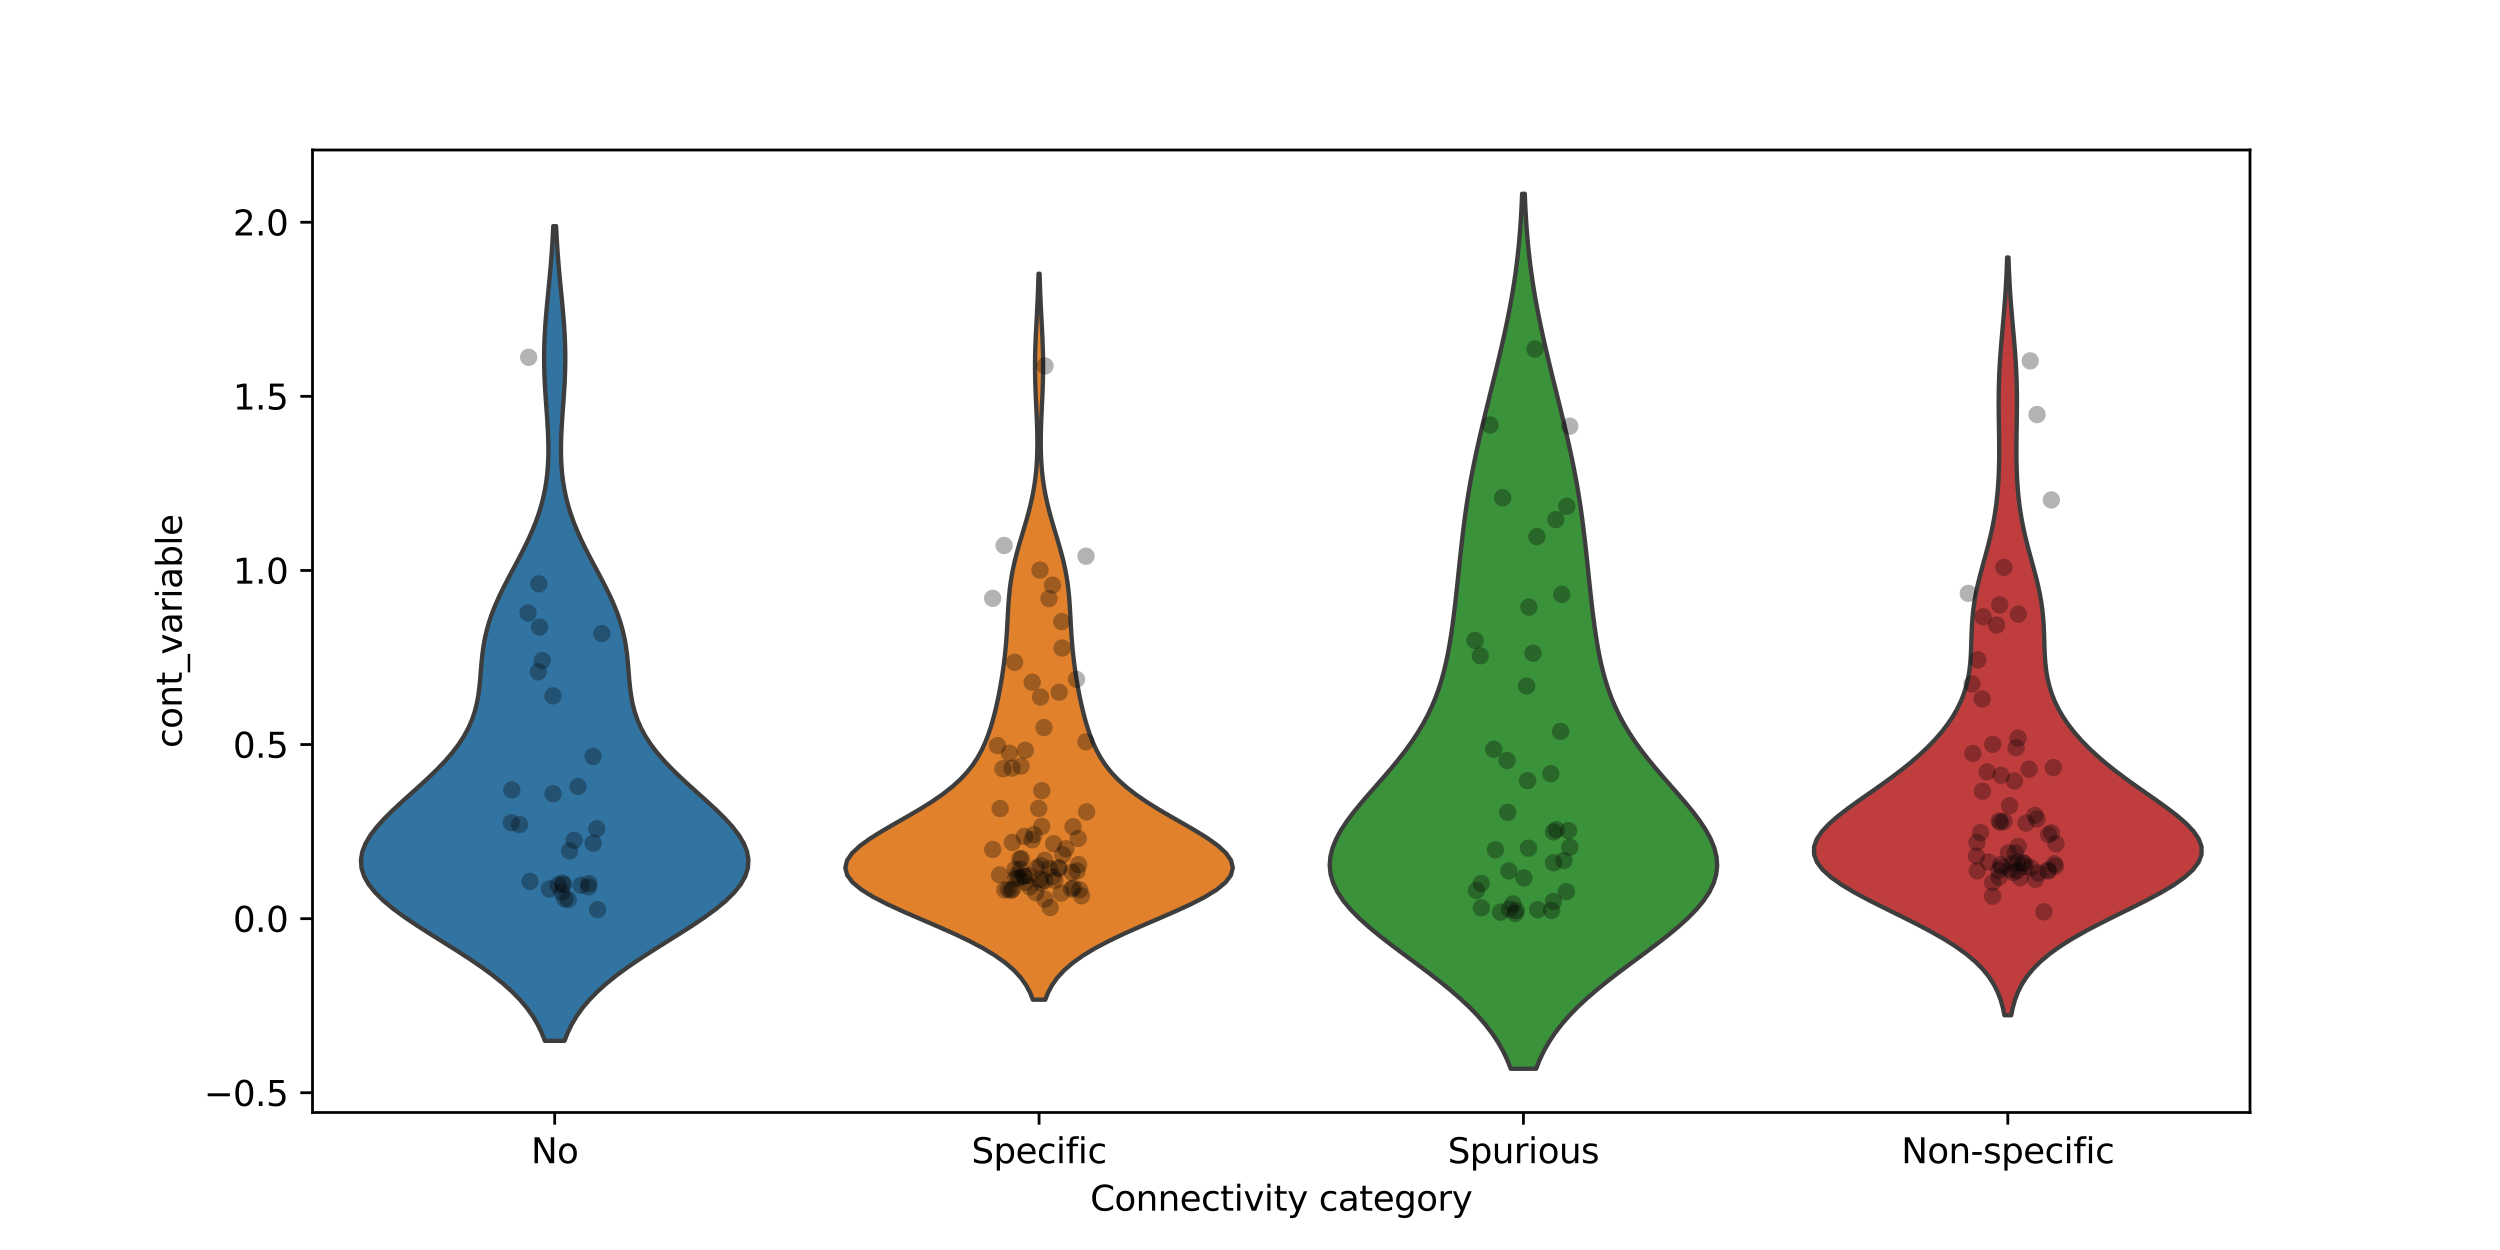 <?xml version="1.0" encoding="utf-8" standalone="no"?>
<!DOCTYPE svg PUBLIC "-//W3C//DTD SVG 1.1//EN"
  "http://www.w3.org/Graphics/SVG/1.1/DTD/svg11.dtd">
<svg xmlns:xlink="http://www.w3.org/1999/xlink" width="720pt" height="360pt" viewBox="0 0 720 360" xmlns="http://www.w3.org/2000/svg" version="1.1">
 <defs>
  <style type="text/css">*{stroke-linejoin: round; stroke-linecap: butt}</style>
 </defs>
 <g id="figure_1">
  <g id="patch_1">
   <path d="M 0 360 
L 720 360 
L 720 0 
L 0 0 
z
" style="fill: #ffffff"/>
  </g>
  <g id="axes_1">
   <g id="patch_2">
    <path d="M 90 320.4 
L 648 320.4 
L 648 43.2 
L 90 43.2 
z
" style="fill: #ffffff"/>
   </g>
   <g id="FillBetweenPolyCollection_1">
    <defs>
     <path id="ma87dc174c0" d="M 162.583 -60.241 
L 156.917 -60.241 
L 155.995 -62.611 
L 154.844 -64.981 
L 153.435 -67.351 
L 151.739 -69.721 
L 149.735 -72.091 
L 147.408 -74.461 
L 144.758 -76.831 
L 141.795 -79.201 
L 138.549 -81.571 
L 135.063 -83.941 
L 131.397 -86.311 
L 127.627 -88.681 
L 123.842 -91.051 
L 120.138 -93.421 
L 116.615 -95.791 
L 113.372 -98.161 
L 110.503 -100.531 
L 108.087 -102.901 
L 106.19 -105.271 
L 104.856 -107.641 
L 104.109 -110.011 
L 103.95 -112.381 
L 104.359 -114.751 
L 105.298 -117.121 
L 106.711 -119.491 
L 108.529 -121.861 
L 110.676 -124.231 
L 113.068 -126.601 
L 115.623 -128.971 
L 118.258 -131.341 
L 120.897 -133.711 
L 123.469 -136.081 
L 125.914 -138.451 
L 128.182 -140.821 
L 130.233 -143.191 
L 132.041 -145.561 
L 133.591 -147.931 
L 134.881 -150.301 
L 135.918 -152.671 
L 136.724 -155.041 
L 137.326 -157.411 
L 137.761 -159.781 
L 138.07 -162.151 
L 138.298 -164.521 
L 138.489 -166.891 
L 138.687 -169.261 
L 138.932 -171.631 
L 139.256 -174.001 
L 139.687 -176.371 
L 140.242 -178.741 
L 140.93 -181.111 
L 141.752 -183.481 
L 142.701 -185.851 
L 143.761 -188.221 
L 144.911 -190.591 
L 146.128 -192.961 
L 147.382 -195.331 
L 148.647 -197.701 
L 149.895 -200.071 
L 151.1 -202.441 
L 152.24 -204.811 
L 153.296 -207.181 
L 154.253 -209.551 
L 155.102 -211.921 
L 155.836 -214.291 
L 156.453 -216.661 
L 156.955 -219.031 
L 157.345 -221.401 
L 157.629 -223.771 
L 157.816 -226.141 
L 157.916 -228.511 
L 157.939 -230.881 
L 157.898 -233.251 
L 157.806 -235.621 
L 157.674 -237.991 
L 157.516 -240.361 
L 157.346 -242.731 
L 157.177 -245.101 
L 157.019 -247.471 
L 156.884 -249.841 
L 156.781 -252.211 
L 156.717 -254.581 
L 156.696 -256.951 
L 156.721 -259.321 
L 156.791 -261.691 
L 156.904 -264.061 
L 157.055 -266.431 
L 157.238 -268.801 
L 157.444 -271.171 
L 157.667 -273.541 
L 157.897 -275.911 
L 158.128 -278.281 
L 158.352 -280.651 
L 158.564 -283.021 
L 158.759 -285.391 
L 158.935 -287.761 
L 159.091 -290.131 
L 159.225 -292.501 
L 159.338 -294.871 
L 160.162 -294.871 
L 160.162 -294.871 
L 160.275 -292.501 
L 160.409 -290.131 
L 160.565 -287.761 
L 160.741 -285.391 
L 160.936 -283.021 
L 161.148 -280.651 
L 161.372 -278.281 
L 161.603 -275.911 
L 161.833 -273.541 
L 162.056 -271.171 
L 162.262 -268.801 
L 162.445 -266.431 
L 162.596 -264.061 
L 162.709 -261.691 
L 162.779 -259.321 
L 162.804 -256.951 
L 162.783 -254.581 
L 162.719 -252.211 
L 162.616 -249.841 
L 162.481 -247.471 
L 162.323 -245.101 
L 162.154 -242.731 
L 161.984 -240.361 
L 161.826 -237.991 
L 161.694 -235.621 
L 161.602 -233.251 
L 161.561 -230.881 
L 161.584 -228.511 
L 161.684 -226.141 
L 161.871 -223.771 
L 162.155 -221.401 
L 162.545 -219.031 
L 163.047 -216.661 
L 163.664 -214.291 
L 164.398 -211.921 
L 165.247 -209.551 
L 166.204 -207.181 
L 167.26 -204.811 
L 168.4 -202.441 
L 169.605 -200.071 
L 170.853 -197.701 
L 172.118 -195.331 
L 173.372 -192.961 
L 174.589 -190.591 
L 175.739 -188.221 
L 176.799 -185.851 
L 177.748 -183.481 
L 178.57 -181.111 
L 179.258 -178.741 
L 179.813 -176.371 
L 180.244 -174.001 
L 180.568 -171.631 
L 180.813 -169.261 
L 181.011 -166.891 
L 181.202 -164.521 
L 181.43 -162.151 
L 181.739 -159.781 
L 182.174 -157.411 
L 182.776 -155.041 
L 183.582 -152.671 
L 184.619 -150.301 
L 185.909 -147.931 
L 187.459 -145.561 
L 189.267 -143.191 
L 191.318 -140.821 
L 193.586 -138.451 
L 196.031 -136.081 
L 198.603 -133.711 
L 201.242 -131.341 
L 203.877 -128.971 
L 206.432 -126.601 
L 208.824 -124.231 
L 210.971 -121.861 
L 212.789 -119.491 
L 214.202 -117.121 
L 215.141 -114.751 
L 215.55 -112.381 
L 215.391 -110.011 
L 214.644 -107.641 
L 213.31 -105.271 
L 211.413 -102.901 
L 208.997 -100.531 
L 206.128 -98.161 
L 202.885 -95.791 
L 199.362 -93.421 
L 195.658 -91.051 
L 191.873 -88.681 
L 188.103 -86.311 
L 184.437 -83.941 
L 180.951 -81.571 
L 177.705 -79.201 
L 174.742 -76.831 
L 172.092 -74.461 
L 169.765 -72.091 
L 167.761 -69.721 
L 166.065 -67.351 
L 164.656 -64.981 
L 163.505 -62.611 
L 162.583 -60.241 
z
" style="stroke: #3d3d3d; stroke-width: 1.25"/>
    </defs>
    <g clip-path="url(#pa4fd95c2ee)">
     <use xlink:href="#ma87dc174c0" x="0" y="360" style="fill: #3274a1; stroke: #3d3d3d; stroke-width: 1.25"/>
    </g>
   </g>
   <g id="FillBetweenPolyCollection_2">
    <defs>
     <path id="mf0f7669c82" d="M 301.041 -72.088 
L 297.459 -72.088 
L 296.624 -74.199 
L 295.487 -76.311 
L 293.983 -78.423 
L 292.045 -80.535 
L 289.618 -82.647 
L 286.665 -84.759 
L 283.178 -86.871 
L 279.184 -88.983 
L 274.754 -91.095 
L 270.006 -93.207 
L 265.102 -95.319 
L 260.238 -97.431 
L 255.636 -99.543 
L 251.518 -101.655 
L 248.095 -103.767 
L 245.539 -105.878 
L 243.972 -107.99 
L 243.45 -110.102 
L 243.962 -112.214 
L 245.431 -114.326 
L 247.723 -116.438 
L 250.663 -118.55 
L 254.052 -120.662 
L 257.691 -122.774 
L 261.391 -124.886 
L 264.991 -126.998 
L 268.366 -129.11 
L 271.431 -131.222 
L 274.14 -133.334 
L 276.481 -135.446 
L 278.468 -137.558 
L 280.136 -139.669 
L 281.527 -141.781 
L 282.691 -143.893 
L 283.671 -146.005 
L 284.506 -148.117 
L 285.23 -150.229 
L 285.866 -152.341 
L 286.433 -154.453 
L 286.944 -156.565 
L 287.408 -158.677 
L 287.831 -160.789 
L 288.217 -162.901 
L 288.568 -165.013 
L 288.886 -167.125 
L 289.17 -169.237 
L 289.419 -171.348 
L 289.632 -173.46 
L 289.812 -175.572 
L 289.961 -177.684 
L 290.087 -179.796 
L 290.201 -181.908 
L 290.315 -184.02 
L 290.446 -186.132 
L 290.61 -188.244 
L 290.823 -190.356 
L 291.097 -192.468 
L 291.441 -194.58 
L 291.858 -196.692 
L 292.344 -198.804 
L 292.891 -200.916 
L 293.485 -203.027 
L 294.11 -205.139 
L 294.745 -207.251 
L 295.372 -209.363 
L 295.973 -211.475 
L 296.531 -213.587 
L 297.035 -215.699 
L 297.475 -217.811 
L 297.848 -219.923 
L 298.153 -222.035 
L 298.39 -224.147 
L 298.564 -226.259 
L 298.679 -228.371 
L 298.743 -230.483 
L 298.762 -232.595 
L 298.742 -234.706 
L 298.692 -236.818 
L 298.617 -238.93 
L 298.526 -241.042 
L 298.428 -243.154 
L 298.33 -245.266 
L 298.24 -247.378 
L 298.166 -249.49 
L 298.114 -251.602 
L 298.088 -253.714 
L 298.09 -255.826 
L 298.122 -257.938 
L 298.18 -260.05 
L 298.26 -262.162 
L 298.357 -264.274 
L 298.464 -266.386 
L 298.576 -268.497 
L 298.687 -270.609 
L 298.791 -272.721 
L 298.885 -274.833 
L 298.967 -276.945 
L 299.036 -279.057 
L 299.092 -281.169 
L 299.408 -281.169 
L 299.408 -281.169 
L 299.464 -279.057 
L 299.533 -276.945 
L 299.615 -274.833 
L 299.709 -272.721 
L 299.813 -270.609 
L 299.924 -268.497 
L 300.036 -266.386 
L 300.143 -264.274 
L 300.24 -262.162 
L 300.32 -260.05 
L 300.378 -257.938 
L 300.41 -255.826 
L 300.412 -253.714 
L 300.386 -251.602 
L 300.334 -249.49 
L 300.26 -247.378 
L 300.17 -245.266 
L 300.072 -243.154 
L 299.974 -241.042 
L 299.883 -238.93 
L 299.808 -236.818 
L 299.758 -234.706 
L 299.738 -232.595 
L 299.757 -230.483 
L 299.821 -228.371 
L 299.936 -226.259 
L 300.11 -224.147 
L 300.347 -222.035 
L 300.652 -219.923 
L 301.025 -217.811 
L 301.465 -215.699 
L 301.969 -213.587 
L 302.527 -211.475 
L 303.128 -209.363 
L 303.755 -207.251 
L 304.39 -205.139 
L 305.015 -203.027 
L 305.609 -200.916 
L 306.156 -198.804 
L 306.642 -196.692 
L 307.059 -194.58 
L 307.403 -192.468 
L 307.677 -190.356 
L 307.89 -188.244 
L 308.054 -186.132 
L 308.185 -184.02 
L 308.299 -181.908 
L 308.413 -179.796 
L 308.539 -177.684 
L 308.688 -175.572 
L 308.868 -173.46 
L 309.081 -171.348 
L 309.33 -169.237 
L 309.614 -167.125 
L 309.932 -165.013 
L 310.283 -162.901 
L 310.669 -160.789 
L 311.092 -158.677 
L 311.556 -156.565 
L 312.067 -154.453 
L 312.634 -152.341 
L 313.27 -150.229 
L 313.994 -148.117 
L 314.829 -146.005 
L 315.809 -143.893 
L 316.973 -141.781 
L 318.364 -139.669 
L 320.032 -137.558 
L 322.019 -135.446 
L 324.36 -133.334 
L 327.069 -131.222 
L 330.134 -129.11 
L 333.509 -126.998 
L 337.109 -124.886 
L 340.809 -122.774 
L 344.448 -120.662 
L 347.837 -118.55 
L 350.777 -116.438 
L 353.069 -114.326 
L 354.538 -112.214 
L 355.05 -110.102 
L 354.528 -107.99 
L 352.961 -105.878 
L 350.405 -103.767 
L 346.982 -101.655 
L 342.864 -99.543 
L 338.262 -97.431 
L 333.398 -95.319 
L 328.494 -93.207 
L 323.746 -91.095 
L 319.316 -88.983 
L 315.322 -86.871 
L 311.835 -84.759 
L 308.882 -82.647 
L 306.455 -80.535 
L 304.517 -78.423 
L 303.013 -76.311 
L 301.876 -74.199 
L 301.041 -72.088 
z
" style="stroke: #3d3d3d; stroke-width: 1.25"/>
    </defs>
    <g clip-path="url(#pa4fd95c2ee)">
     <use xlink:href="#mf0f7669c82" x="0" y="360" style="fill: #e1812c; stroke: #3d3d3d; stroke-width: 1.25"/>
    </g>
   </g>
   <g id="FillBetweenPolyCollection_3">
    <defs>
     <path id="m8b79a14faa" d="M 442.402 -52.2 
L 435.098 -52.2 
L 434.09 -54.745 
L 432.875 -57.291 
L 431.433 -59.836 
L 429.743 -62.382 
L 427.795 -64.927 
L 425.58 -67.473 
L 423.102 -70.018 
L 420.372 -72.564 
L 417.412 -75.109 
L 414.257 -77.655 
L 410.951 -80.2 
L 407.549 -82.745 
L 404.114 -85.291 
L 400.719 -87.836 
L 397.436 -90.382 
L 394.342 -92.927 
L 391.508 -95.473 
L 389.002 -98.018 
L 386.882 -100.564 
L 385.192 -103.109 
L 383.965 -105.655 
L 383.217 -108.2 
L 382.95 -110.745 
L 383.15 -113.291 
L 383.788 -115.836 
L 384.824 -118.382 
L 386.209 -120.927 
L 387.885 -123.473 
L 389.792 -126.018 
L 391.866 -128.564 
L 394.048 -131.109 
L 396.279 -133.655 
L 398.507 -136.2 
L 400.686 -138.745 
L 402.778 -141.291 
L 404.755 -143.836 
L 406.593 -146.382 
L 408.278 -148.927 
L 409.804 -151.473 
L 411.17 -154.018 
L 412.38 -156.564 
L 413.442 -159.109 
L 414.368 -161.655 
L 415.173 -164.2 
L 415.87 -166.745 
L 416.476 -169.291 
L 417.005 -171.836 
L 417.469 -174.382 
L 417.882 -176.927 
L 418.254 -179.473 
L 418.594 -182.018 
L 418.908 -184.564 
L 419.203 -187.109 
L 419.485 -189.655 
L 419.757 -192.2 
L 420.024 -194.745 
L 420.29 -197.291 
L 420.559 -199.836 
L 420.835 -202.382 
L 421.123 -204.927 
L 421.426 -207.473 
L 421.75 -210.018 
L 422.096 -212.564 
L 422.469 -215.109 
L 422.871 -217.655 
L 423.302 -220.2 
L 423.764 -222.745 
L 424.255 -225.291 
L 424.773 -227.836 
L 425.318 -230.382 
L 425.885 -232.927 
L 426.471 -235.473 
L 427.073 -238.018 
L 427.688 -240.564 
L 428.312 -243.109 
L 428.941 -245.655 
L 429.571 -248.2 
L 430.2 -250.745 
L 430.824 -253.291 
L 431.439 -255.836 
L 432.042 -258.382 
L 432.631 -260.927 
L 433.201 -263.473 
L 433.751 -266.018 
L 434.276 -268.564 
L 434.774 -271.109 
L 435.244 -273.655 
L 435.682 -276.2 
L 436.087 -278.745 
L 436.458 -281.291 
L 436.795 -283.836 
L 437.098 -286.382 
L 437.367 -288.927 
L 437.603 -291.473 
L 437.809 -294.018 
L 437.985 -296.564 
L 438.135 -299.109 
L 438.261 -301.655 
L 438.365 -304.2 
L 439.135 -304.2 
L 439.135 -304.2 
L 439.239 -301.655 
L 439.365 -299.109 
L 439.515 -296.564 
L 439.691 -294.018 
L 439.897 -291.473 
L 440.133 -288.927 
L 440.402 -286.382 
L 440.705 -283.836 
L 441.042 -281.291 
L 441.413 -278.745 
L 441.818 -276.2 
L 442.256 -273.655 
L 442.726 -271.109 
L 443.224 -268.564 
L 443.749 -266.018 
L 444.299 -263.473 
L 444.869 -260.927 
L 445.458 -258.382 
L 446.061 -255.836 
L 446.676 -253.291 
L 447.3 -250.745 
L 447.929 -248.2 
L 448.559 -245.655 
L 449.188 -243.109 
L 449.812 -240.564 
L 450.427 -238.018 
L 451.029 -235.473 
L 451.615 -232.927 
L 452.182 -230.382 
L 452.727 -227.836 
L 453.245 -225.291 
L 453.736 -222.745 
L 454.198 -220.2 
L 454.629 -217.655 
L 455.031 -215.109 
L 455.404 -212.564 
L 455.75 -210.018 
L 456.074 -207.473 
L 456.377 -204.927 
L 456.665 -202.382 
L 456.941 -199.836 
L 457.21 -197.291 
L 457.476 -194.745 
L 457.743 -192.2 
L 458.015 -189.655 
L 458.297 -187.109 
L 458.592 -184.564 
L 458.906 -182.018 
L 459.246 -179.473 
L 459.618 -176.927 
L 460.031 -174.382 
L 460.495 -171.836 
L 461.024 -169.291 
L 461.63 -166.745 
L 462.327 -164.2 
L 463.132 -161.655 
L 464.058 -159.109 
L 465.12 -156.564 
L 466.33 -154.018 
L 467.696 -151.473 
L 469.222 -148.927 
L 470.907 -146.382 
L 472.745 -143.836 
L 474.722 -141.291 
L 476.814 -138.745 
L 478.993 -136.2 
L 481.221 -133.655 
L 483.452 -131.109 
L 485.634 -128.564 
L 487.708 -126.018 
L 489.615 -123.473 
L 491.291 -120.927 
L 492.676 -118.382 
L 493.712 -115.836 
L 494.35 -113.291 
L 494.55 -110.745 
L 494.283 -108.2 
L 493.535 -105.655 
L 492.308 -103.109 
L 490.618 -100.564 
L 488.498 -98.018 
L 485.992 -95.473 
L 483.158 -92.927 
L 480.064 -90.382 
L 476.781 -87.836 
L 473.386 -85.291 
L 469.951 -82.745 
L 466.549 -80.2 
L 463.243 -77.655 
L 460.088 -75.109 
L 457.128 -72.564 
L 454.398 -70.018 
L 451.92 -67.473 
L 449.705 -64.927 
L 447.757 -62.382 
L 446.067 -59.836 
L 444.625 -57.291 
L 443.41 -54.745 
L 442.402 -52.2 
z
" style="stroke: #3d3d3d; stroke-width: 1.25"/>
    </defs>
    <g clip-path="url(#pa4fd95c2ee)">
     <use xlink:href="#m8b79a14faa" x="0" y="360" style="fill: #3a923a; stroke: #3d3d3d; stroke-width: 1.25"/>
    </g>
   </g>
   <g id="FillBetweenPolyCollection_4">
    <defs>
     <path id="m37caa57e97" d="M 579.233 -67.61 
L 577.267 -67.61 
L 576.814 -69.814 
L 576.193 -72.018 
L 575.357 -74.223 
L 574.258 -76.427 
L 572.844 -78.632 
L 571.065 -80.836 
L 568.881 -83.041 
L 566.261 -85.245 
L 563.195 -87.449 
L 559.698 -89.654 
L 555.813 -91.858 
L 551.615 -94.063 
L 547.214 -96.267 
L 542.743 -98.471 
L 538.359 -100.676 
L 534.23 -102.88 
L 530.521 -105.085 
L 527.383 -107.289 
L 524.942 -109.493 
L 523.284 -111.698 
L 522.454 -113.902 
L 522.45 -116.107 
L 523.227 -118.311 
L 524.703 -120.515 
L 526.768 -122.72 
L 529.294 -124.924 
L 532.151 -127.129 
L 535.21 -129.333 
L 538.357 -131.538 
L 541.498 -133.742 
L 544.557 -135.946 
L 547.48 -138.151 
L 550.229 -140.355 
L 552.782 -142.56 
L 555.126 -144.764 
L 557.258 -146.968 
L 559.174 -149.173 
L 560.876 -151.377 
L 562.365 -153.582 
L 563.644 -155.786 
L 564.718 -157.99 
L 565.594 -160.195 
L 566.285 -162.399 
L 566.807 -164.604 
L 567.181 -166.808 
L 567.432 -169.012 
L 567.59 -171.217 
L 567.686 -173.421 
L 567.755 -175.626 
L 567.826 -177.83 
L 567.927 -180.034 
L 568.084 -182.239 
L 568.31 -184.443 
L 568.617 -186.648 
L 569.005 -188.852 
L 569.469 -191.057 
L 569.995 -193.261 
L 570.568 -195.465 
L 571.168 -197.67 
L 571.775 -199.874 
L 572.369 -202.079 
L 572.933 -204.283 
L 573.456 -206.487 
L 573.926 -208.692 
L 574.34 -210.896 
L 574.695 -213.101 
L 574.992 -215.305 
L 575.233 -217.509 
L 575.423 -219.714 
L 575.565 -221.918 
L 575.666 -224.123 
L 575.73 -226.327 
L 575.761 -228.531 
L 575.767 -230.736 
L 575.753 -232.94 
L 575.725 -235.145 
L 575.691 -237.349 
L 575.658 -239.553 
L 575.632 -241.758 
L 575.62 -243.962 
L 575.628 -246.167 
L 575.661 -248.371 
L 575.72 -250.576 
L 575.808 -252.78 
L 575.924 -254.984 
L 576.065 -257.189 
L 576.228 -259.393 
L 576.408 -261.598 
L 576.599 -263.802 
L 576.795 -266.006 
L 576.989 -268.211 
L 577.177 -270.415 
L 577.354 -272.62 
L 577.515 -274.824 
L 577.658 -277.028 
L 577.783 -279.233 
L 577.889 -281.437 
L 577.976 -283.642 
L 578.046 -285.846 
L 578.454 -285.846 
L 578.454 -285.846 
L 578.524 -283.642 
L 578.611 -281.437 
L 578.717 -279.233 
L 578.842 -277.028 
L 578.985 -274.824 
L 579.146 -272.62 
L 579.323 -270.415 
L 579.511 -268.211 
L 579.705 -266.006 
L 579.901 -263.802 
L 580.092 -261.598 
L 580.272 -259.393 
L 580.435 -257.189 
L 580.576 -254.984 
L 580.692 -252.78 
L 580.78 -250.576 
L 580.839 -248.371 
L 580.872 -246.167 
L 580.88 -243.962 
L 580.868 -241.758 
L 580.842 -239.553 
L 580.809 -237.349 
L 580.775 -235.145 
L 580.747 -232.94 
L 580.733 -230.736 
L 580.739 -228.531 
L 580.77 -226.327 
L 580.834 -224.123 
L 580.935 -221.918 
L 581.077 -219.714 
L 581.267 -217.509 
L 581.508 -215.305 
L 581.805 -213.101 
L 582.16 -210.896 
L 582.574 -208.692 
L 583.044 -206.487 
L 583.567 -204.283 
L 584.131 -202.079 
L 584.725 -199.874 
L 585.332 -197.67 
L 585.932 -195.465 
L 586.505 -193.261 
L 587.031 -191.057 
L 587.495 -188.852 
L 587.883 -186.648 
L 588.19 -184.443 
L 588.416 -182.239 
L 588.573 -180.034 
L 588.674 -177.83 
L 588.745 -175.626 
L 588.814 -173.421 
L 588.91 -171.217 
L 589.068 -169.012 
L 589.319 -166.808 
L 589.693 -164.604 
L 590.215 -162.399 
L 590.906 -160.195 
L 591.782 -157.99 
L 592.856 -155.786 
L 594.135 -153.582 
L 595.624 -151.377 
L 597.326 -149.173 
L 599.242 -146.968 
L 601.374 -144.764 
L 603.718 -142.56 
L 606.271 -140.355 
L 609.02 -138.151 
L 611.943 -135.946 
L 615.002 -133.742 
L 618.143 -131.538 
L 621.29 -129.333 
L 624.349 -127.129 
L 627.206 -124.924 
L 629.732 -122.72 
L 631.797 -120.515 
L 633.273 -118.311 
L 634.05 -116.107 
L 634.046 -113.902 
L 633.216 -111.698 
L 631.558 -109.493 
L 629.117 -107.289 
L 625.979 -105.085 
L 622.27 -102.88 
L 618.141 -100.676 
L 613.757 -98.471 
L 609.286 -96.267 
L 604.885 -94.063 
L 600.687 -91.858 
L 596.802 -89.654 
L 593.305 -87.449 
L 590.239 -85.245 
L 587.619 -83.041 
L 585.435 -80.836 
L 583.656 -78.632 
L 582.242 -76.427 
L 581.143 -74.223 
L 580.307 -72.018 
L 579.686 -69.814 
L 579.233 -67.61 
z
" style="stroke: #3d3d3d; stroke-width: 1.25"/>
    </defs>
    <g clip-path="url(#pa4fd95c2ee)">
     <use xlink:href="#m37caa57e97" x="0" y="360" style="fill: #c03d3e; stroke: #3d3d3d; stroke-width: 1.25"/>
    </g>
   </g>
   <g id="matplotlib.axis_1">
    <g id="xtick_1">
     <g id="line2d_1">
      <defs>
       <path id="mb0a53642aa" d="M 0 0 
L 0 3.5 
" style="stroke: #000000; stroke-width: 0.8"/>
      </defs>
      <g>
       <use xlink:href="#mb0a53642aa" x="159.75" y="320.4" style="stroke: #000000; stroke-width: 0.8"/>
      </g>
     </g>
     <g id="text_1">
      <!-- No -->
      <g transform="translate(152.95 334.998) scale(0.1 -0.1)">
       <defs>
        <path id="DejaVuSans-4e" d="M 628 4666 
L 1478 4666 
L 3547 763 
L 3547 4666 
L 4159 4666 
L 4159 0 
L 3309 0 
L 1241 3903 
L 1241 0 
L 628 0 
L 628 4666 
z
" transform="scale(0.016)"/>
        <path id="DejaVuSans-6f" d="M 1959 3097 
Q 1497 3097 1228 2736 
Q 959 2375 959 1747 
Q 959 1119 1226 758 
Q 1494 397 1959 397 
Q 2419 397 2687 759 
Q 2956 1122 2956 1747 
Q 2956 2369 2687 2733 
Q 2419 3097 1959 3097 
z
M 1959 3584 
Q 2709 3584 3137 3096 
Q 3566 2609 3566 1747 
Q 3566 888 3137 398 
Q 2709 -91 1959 -91 
Q 1206 -91 779 398 
Q 353 888 353 1747 
Q 353 2609 779 3096 
Q 1206 3584 1959 3584 
z
" transform="scale(0.016)"/>
       </defs>
       <use xlink:href="#DejaVuSans-4e"/>
       <use xlink:href="#DejaVuSans-6f" transform="translate(74.805 0)"/>
      </g>
     </g>
    </g>
    <g id="xtick_2">
     <g id="line2d_2">
      <g>
       <use xlink:href="#mb0a53642aa" x="299.25" y="320.4" style="stroke: #000000; stroke-width: 0.8"/>
      </g>
     </g>
     <g id="text_2">
      <!-- Specific -->
      <g transform="translate(279.788 334.998) scale(0.1 -0.1)">
       <defs>
        <path id="DejaVuSans-53" d="M 3425 4513 
L 3425 3897 
Q 3066 4069 2747 4153 
Q 2428 4238 2131 4238 
Q 1616 4238 1336 4038 
Q 1056 3838 1056 3469 
Q 1056 3159 1242 3001 
Q 1428 2844 1947 2747 
L 2328 2669 
Q 3034 2534 3370 2195 
Q 3706 1856 3706 1288 
Q 3706 609 3251 259 
Q 2797 -91 1919 -91 
Q 1588 -91 1214 -16 
Q 841 59 441 206 
L 441 856 
Q 825 641 1194 531 
Q 1563 422 1919 422 
Q 2459 422 2753 634 
Q 3047 847 3047 1241 
Q 3047 1584 2836 1778 
Q 2625 1972 2144 2069 
L 1759 2144 
Q 1053 2284 737 2584 
Q 422 2884 422 3419 
Q 422 4038 858 4394 
Q 1294 4750 2059 4750 
Q 2388 4750 2728 4690 
Q 3069 4631 3425 4513 
z
" transform="scale(0.016)"/>
        <path id="DejaVuSans-70" d="M 1159 525 
L 1159 -1331 
L 581 -1331 
L 581 3500 
L 1159 3500 
L 1159 2969 
Q 1341 3281 1617 3432 
Q 1894 3584 2278 3584 
Q 2916 3584 3314 3078 
Q 3713 2572 3713 1747 
Q 3713 922 3314 415 
Q 2916 -91 2278 -91 
Q 1894 -91 1617 61 
Q 1341 213 1159 525 
z
M 3116 1747 
Q 3116 2381 2855 2742 
Q 2594 3103 2138 3103 
Q 1681 3103 1420 2742 
Q 1159 2381 1159 1747 
Q 1159 1113 1420 752 
Q 1681 391 2138 391 
Q 2594 391 2855 752 
Q 3116 1113 3116 1747 
z
" transform="scale(0.016)"/>
        <path id="DejaVuSans-65" d="M 3597 1894 
L 3597 1613 
L 953 1613 
Q 991 1019 1311 708 
Q 1631 397 2203 397 
Q 2534 397 2845 478 
Q 3156 559 3463 722 
L 3463 178 
Q 3153 47 2828 -22 
Q 2503 -91 2169 -91 
Q 1331 -91 842 396 
Q 353 884 353 1716 
Q 353 2575 817 3079 
Q 1281 3584 2069 3584 
Q 2775 3584 3186 3129 
Q 3597 2675 3597 1894 
z
M 3022 2063 
Q 3016 2534 2758 2815 
Q 2500 3097 2075 3097 
Q 1594 3097 1305 2825 
Q 1016 2553 972 2059 
L 3022 2063 
z
" transform="scale(0.016)"/>
        <path id="DejaVuSans-63" d="M 3122 3366 
L 3122 2828 
Q 2878 2963 2633 3030 
Q 2388 3097 2138 3097 
Q 1578 3097 1268 2742 
Q 959 2388 959 1747 
Q 959 1106 1268 751 
Q 1578 397 2138 397 
Q 2388 397 2633 464 
Q 2878 531 3122 666 
L 3122 134 
Q 2881 22 2623 -34 
Q 2366 -91 2075 -91 
Q 1284 -91 818 406 
Q 353 903 353 1747 
Q 353 2603 823 3093 
Q 1294 3584 2113 3584 
Q 2378 3584 2631 3529 
Q 2884 3475 3122 3366 
z
" transform="scale(0.016)"/>
        <path id="DejaVuSans-69" d="M 603 3500 
L 1178 3500 
L 1178 0 
L 603 0 
L 603 3500 
z
M 603 4863 
L 1178 4863 
L 1178 4134 
L 603 4134 
L 603 4863 
z
" transform="scale(0.016)"/>
        <path id="DejaVuSans-66" d="M 2375 4863 
L 2375 4384 
L 1825 4384 
Q 1516 4384 1395 4259 
Q 1275 4134 1275 3809 
L 1275 3500 
L 2222 3500 
L 2222 3053 
L 1275 3053 
L 1275 0 
L 697 0 
L 697 3053 
L 147 3053 
L 147 3500 
L 697 3500 
L 697 3744 
Q 697 4328 969 4595 
Q 1241 4863 1831 4863 
L 2375 4863 
z
" transform="scale(0.016)"/>
       </defs>
       <use xlink:href="#DejaVuSans-53"/>
       <use xlink:href="#DejaVuSans-70" transform="translate(63.477 0)"/>
       <use xlink:href="#DejaVuSans-65" transform="translate(126.953 0)"/>
       <use xlink:href="#DejaVuSans-63" transform="translate(188.477 0)"/>
       <use xlink:href="#DejaVuSans-69" transform="translate(243.457 0)"/>
       <use xlink:href="#DejaVuSans-66" transform="translate(271.24 0)"/>
       <use xlink:href="#DejaVuSans-69" transform="translate(306.445 0)"/>
       <use xlink:href="#DejaVuSans-63" transform="translate(334.229 0)"/>
      </g>
     </g>
    </g>
    <g id="xtick_3">
     <g id="line2d_3">
      <g>
       <use xlink:href="#mb0a53642aa" x="438.75" y="320.4" style="stroke: #000000; stroke-width: 0.8"/>
      </g>
     </g>
     <g id="text_3">
      <!-- Spurious -->
      <g transform="translate(416.955 334.998) scale(0.1 -0.1)">
       <defs>
        <path id="DejaVuSans-75" d="M 544 1381 
L 544 3500 
L 1119 3500 
L 1119 1403 
Q 1119 906 1312 657 
Q 1506 409 1894 409 
Q 2359 409 2629 706 
Q 2900 1003 2900 1516 
L 2900 3500 
L 3475 3500 
L 3475 0 
L 2900 0 
L 2900 538 
Q 2691 219 2414 64 
Q 2138 -91 1772 -91 
Q 1169 -91 856 284 
Q 544 659 544 1381 
z
M 1991 3584 
L 1991 3584 
z
" transform="scale(0.016)"/>
        <path id="DejaVuSans-72" d="M 2631 2963 
Q 2534 3019 2420 3045 
Q 2306 3072 2169 3072 
Q 1681 3072 1420 2755 
Q 1159 2438 1159 1844 
L 1159 0 
L 581 0 
L 581 3500 
L 1159 3500 
L 1159 2956 
Q 1341 3275 1631 3429 
Q 1922 3584 2338 3584 
Q 2397 3584 2469 3576 
Q 2541 3569 2628 3553 
L 2631 2963 
z
" transform="scale(0.016)"/>
        <path id="DejaVuSans-73" d="M 2834 3397 
L 2834 2853 
Q 2591 2978 2328 3040 
Q 2066 3103 1784 3103 
Q 1356 3103 1142 2972 
Q 928 2841 928 2578 
Q 928 2378 1081 2264 
Q 1234 2150 1697 2047 
L 1894 2003 
Q 2506 1872 2764 1633 
Q 3022 1394 3022 966 
Q 3022 478 2636 193 
Q 2250 -91 1575 -91 
Q 1294 -91 989 -36 
Q 684 19 347 128 
L 347 722 
Q 666 556 975 473 
Q 1284 391 1588 391 
Q 1994 391 2212 530 
Q 2431 669 2431 922 
Q 2431 1156 2273 1281 
Q 2116 1406 1581 1522 
L 1381 1569 
Q 847 1681 609 1914 
Q 372 2147 372 2553 
Q 372 3047 722 3315 
Q 1072 3584 1716 3584 
Q 2034 3584 2315 3537 
Q 2597 3491 2834 3397 
z
" transform="scale(0.016)"/>
       </defs>
       <use xlink:href="#DejaVuSans-53"/>
       <use xlink:href="#DejaVuSans-70" transform="translate(63.477 0)"/>
       <use xlink:href="#DejaVuSans-75" transform="translate(126.953 0)"/>
       <use xlink:href="#DejaVuSans-72" transform="translate(190.332 0)"/>
       <use xlink:href="#DejaVuSans-69" transform="translate(231.445 0)"/>
       <use xlink:href="#DejaVuSans-6f" transform="translate(259.229 0)"/>
       <use xlink:href="#DejaVuSans-75" transform="translate(320.41 0)"/>
       <use xlink:href="#DejaVuSans-73" transform="translate(383.789 0)"/>
      </g>
     </g>
    </g>
    <g id="xtick_4">
     <g id="line2d_4">
      <g>
       <use xlink:href="#mb0a53642aa" x="578.25" y="320.4" style="stroke: #000000; stroke-width: 0.8"/>
      </g>
     </g>
     <g id="text_4">
      <!-- Non-specific -->
      <g transform="translate(547.585 334.998) scale(0.1 -0.1)">
       <defs>
        <path id="DejaVuSans-6e" d="M 3513 2113 
L 3513 0 
L 2938 0 
L 2938 2094 
Q 2938 2591 2744 2837 
Q 2550 3084 2163 3084 
Q 1697 3084 1428 2787 
Q 1159 2491 1159 1978 
L 1159 0 
L 581 0 
L 581 3500 
L 1159 3500 
L 1159 2956 
Q 1366 3272 1645 3428 
Q 1925 3584 2291 3584 
Q 2894 3584 3203 3211 
Q 3513 2838 3513 2113 
z
" transform="scale(0.016)"/>
        <path id="DejaVuSans-2d" d="M 313 2009 
L 1997 2009 
L 1997 1497 
L 313 1497 
L 313 2009 
z
" transform="scale(0.016)"/>
       </defs>
       <use xlink:href="#DejaVuSans-4e"/>
       <use xlink:href="#DejaVuSans-6f" transform="translate(74.805 0)"/>
       <use xlink:href="#DejaVuSans-6e" transform="translate(135.986 0)"/>
       <use xlink:href="#DejaVuSans-2d" transform="translate(199.365 0)"/>
       <use xlink:href="#DejaVuSans-73" transform="translate(235.449 0)"/>
       <use xlink:href="#DejaVuSans-70" transform="translate(287.549 0)"/>
       <use xlink:href="#DejaVuSans-65" transform="translate(351.025 0)"/>
       <use xlink:href="#DejaVuSans-63" transform="translate(412.549 0)"/>
       <use xlink:href="#DejaVuSans-69" transform="translate(467.529 0)"/>
       <use xlink:href="#DejaVuSans-66" transform="translate(495.312 0)"/>
       <use xlink:href="#DejaVuSans-69" transform="translate(530.518 0)"/>
       <use xlink:href="#DejaVuSans-63" transform="translate(558.301 0)"/>
      </g>
     </g>
    </g>
    <g id="text_5">
     <!-- Connectivity category -->
     <g transform="translate(313.981 348.677) scale(0.1 -0.1)">
      <defs>
       <path id="DejaVuSans-43" d="M 4122 4306 
L 4122 3641 
Q 3803 3938 3442 4084 
Q 3081 4231 2675 4231 
Q 1875 4231 1450 3742 
Q 1025 3253 1025 2328 
Q 1025 1406 1450 917 
Q 1875 428 2675 428 
Q 3081 428 3442 575 
Q 3803 722 4122 1019 
L 4122 359 
Q 3791 134 3420 21 
Q 3050 -91 2638 -91 
Q 1578 -91 968 557 
Q 359 1206 359 2328 
Q 359 3453 968 4101 
Q 1578 4750 2638 4750 
Q 3056 4750 3426 4639 
Q 3797 4528 4122 4306 
z
" transform="scale(0.016)"/>
       <path id="DejaVuSans-74" d="M 1172 4494 
L 1172 3500 
L 2356 3500 
L 2356 3053 
L 1172 3053 
L 1172 1153 
Q 1172 725 1289 603 
Q 1406 481 1766 481 
L 2356 481 
L 2356 0 
L 1766 0 
Q 1100 0 847 248 
Q 594 497 594 1153 
L 594 3053 
L 172 3053 
L 172 3500 
L 594 3500 
L 594 4494 
L 1172 4494 
z
" transform="scale(0.016)"/>
       <path id="DejaVuSans-76" d="M 191 3500 
L 800 3500 
L 1894 563 
L 2988 3500 
L 3597 3500 
L 2284 0 
L 1503 0 
L 191 3500 
z
" transform="scale(0.016)"/>
       <path id="DejaVuSans-79" d="M 2059 -325 
Q 1816 -950 1584 -1140 
Q 1353 -1331 966 -1331 
L 506 -1331 
L 506 -850 
L 844 -850 
Q 1081 -850 1212 -737 
Q 1344 -625 1503 -206 
L 1606 56 
L 191 3500 
L 800 3500 
L 1894 763 
L 2988 3500 
L 3597 3500 
L 2059 -325 
z
" transform="scale(0.016)"/>
       <path id="DejaVuSans-20" transform="scale(0.016)"/>
       <path id="DejaVuSans-61" d="M 2194 1759 
Q 1497 1759 1228 1600 
Q 959 1441 959 1056 
Q 959 750 1161 570 
Q 1363 391 1709 391 
Q 2188 391 2477 730 
Q 2766 1069 2766 1631 
L 2766 1759 
L 2194 1759 
z
M 3341 1997 
L 3341 0 
L 2766 0 
L 2766 531 
Q 2569 213 2275 61 
Q 1981 -91 1556 -91 
Q 1019 -91 701 211 
Q 384 513 384 1019 
Q 384 1609 779 1909 
Q 1175 2209 1959 2209 
L 2766 2209 
L 2766 2266 
Q 2766 2663 2505 2880 
Q 2244 3097 1772 3097 
Q 1472 3097 1187 3025 
Q 903 2953 641 2809 
L 641 3341 
Q 956 3463 1253 3523 
Q 1550 3584 1831 3584 
Q 2591 3584 2966 3190 
Q 3341 2797 3341 1997 
z
" transform="scale(0.016)"/>
       <path id="DejaVuSans-67" d="M 2906 1791 
Q 2906 2416 2648 2759 
Q 2391 3103 1925 3103 
Q 1463 3103 1205 2759 
Q 947 2416 947 1791 
Q 947 1169 1205 825 
Q 1463 481 1925 481 
Q 2391 481 2648 825 
Q 2906 1169 2906 1791 
z
M 3481 434 
Q 3481 -459 3084 -895 
Q 2688 -1331 1869 -1331 
Q 1566 -1331 1297 -1286 
Q 1028 -1241 775 -1147 
L 775 -588 
Q 1028 -725 1275 -790 
Q 1522 -856 1778 -856 
Q 2344 -856 2625 -561 
Q 2906 -266 2906 331 
L 2906 616 
Q 2728 306 2450 153 
Q 2172 0 1784 0 
Q 1141 0 747 490 
Q 353 981 353 1791 
Q 353 2603 747 3093 
Q 1141 3584 1784 3584 
Q 2172 3584 2450 3431 
Q 2728 3278 2906 2969 
L 2906 3500 
L 3481 3500 
L 3481 434 
z
" transform="scale(0.016)"/>
      </defs>
      <use xlink:href="#DejaVuSans-43"/>
      <use xlink:href="#DejaVuSans-6f" transform="translate(69.824 0)"/>
      <use xlink:href="#DejaVuSans-6e" transform="translate(131.006 0)"/>
      <use xlink:href="#DejaVuSans-6e" transform="translate(194.385 0)"/>
      <use xlink:href="#DejaVuSans-65" transform="translate(257.764 0)"/>
      <use xlink:href="#DejaVuSans-63" transform="translate(319.287 0)"/>
      <use xlink:href="#DejaVuSans-74" transform="translate(374.268 0)"/>
      <use xlink:href="#DejaVuSans-69" transform="translate(413.477 0)"/>
      <use xlink:href="#DejaVuSans-76" transform="translate(441.26 0)"/>
      <use xlink:href="#DejaVuSans-69" transform="translate(500.439 0)"/>
      <use xlink:href="#DejaVuSans-74" transform="translate(528.223 0)"/>
      <use xlink:href="#DejaVuSans-79" transform="translate(567.432 0)"/>
      <use xlink:href="#DejaVuSans-20" transform="translate(626.611 0)"/>
      <use xlink:href="#DejaVuSans-63" transform="translate(658.398 0)"/>
      <use xlink:href="#DejaVuSans-61" transform="translate(713.379 0)"/>
      <use xlink:href="#DejaVuSans-74" transform="translate(774.658 0)"/>
      <use xlink:href="#DejaVuSans-65" transform="translate(813.867 0)"/>
      <use xlink:href="#DejaVuSans-67" transform="translate(875.391 0)"/>
      <use xlink:href="#DejaVuSans-6f" transform="translate(938.867 0)"/>
      <use xlink:href="#DejaVuSans-72" transform="translate(1000.049 0)"/>
      <use xlink:href="#DejaVuSans-79" transform="translate(1041.162 0)"/>
     </g>
    </g>
   </g>
   <g id="matplotlib.axis_2">
    <g id="ytick_1">
     <g id="line2d_5">
      <defs>
       <path id="mbb9d3de38d" d="M 0 0 
L -3.5 0 
" style="stroke: #000000; stroke-width: 0.8"/>
      </defs>
      <g>
       <use xlink:href="#mbb9d3de38d" x="90" y="314.711" style="stroke: #000000; stroke-width: 0.8"/>
      </g>
     </g>
     <g id="text_6">
      <!-- −0.5 -->
      <g transform="translate(58.717 318.51) scale(0.1 -0.1)">
       <defs>
        <path id="DejaVuSans-2212" d="M 678 2272 
L 4684 2272 
L 4684 1741 
L 678 1741 
L 678 2272 
z
" transform="scale(0.016)"/>
        <path id="DejaVuSans-30" d="M 2034 4250 
Q 1547 4250 1301 3770 
Q 1056 3291 1056 2328 
Q 1056 1369 1301 889 
Q 1547 409 2034 409 
Q 2525 409 2770 889 
Q 3016 1369 3016 2328 
Q 3016 3291 2770 3770 
Q 2525 4250 2034 4250 
z
M 2034 4750 
Q 2819 4750 3233 4129 
Q 3647 3509 3647 2328 
Q 3647 1150 3233 529 
Q 2819 -91 2034 -91 
Q 1250 -91 836 529 
Q 422 1150 422 2328 
Q 422 3509 836 4129 
Q 1250 4750 2034 4750 
z
" transform="scale(0.016)"/>
        <path id="DejaVuSans-2e" d="M 684 794 
L 1344 794 
L 1344 0 
L 684 0 
L 684 794 
z
" transform="scale(0.016)"/>
        <path id="DejaVuSans-35" d="M 691 4666 
L 3169 4666 
L 3169 4134 
L 1269 4134 
L 1269 2991 
Q 1406 3038 1543 3061 
Q 1681 3084 1819 3084 
Q 2600 3084 3056 2656 
Q 3513 2228 3513 1497 
Q 3513 744 3044 326 
Q 2575 -91 1722 -91 
Q 1428 -91 1123 -41 
Q 819 9 494 109 
L 494 744 
Q 775 591 1075 516 
Q 1375 441 1709 441 
Q 2250 441 2565 725 
Q 2881 1009 2881 1497 
Q 2881 1984 2565 2268 
Q 2250 2553 1709 2553 
Q 1456 2553 1204 2497 
Q 953 2441 691 2322 
L 691 4666 
z
" transform="scale(0.016)"/>
       </defs>
       <use xlink:href="#DejaVuSans-2212"/>
       <use xlink:href="#DejaVuSans-30" transform="translate(83.789 0)"/>
       <use xlink:href="#DejaVuSans-2e" transform="translate(147.412 0)"/>
       <use xlink:href="#DejaVuSans-35" transform="translate(179.199 0)"/>
      </g>
     </g>
    </g>
    <g id="ytick_2">
     <g id="line2d_6">
      <g>
       <use xlink:href="#mbb9d3de38d" x="90" y="264.57" style="stroke: #000000; stroke-width: 0.8"/>
      </g>
     </g>
     <g id="text_7">
      <!-- 0.0 -->
      <g transform="translate(67.097 268.369) scale(0.1 -0.1)">
       <use xlink:href="#DejaVuSans-30"/>
       <use xlink:href="#DejaVuSans-2e" transform="translate(63.623 0)"/>
       <use xlink:href="#DejaVuSans-30" transform="translate(95.41 0)"/>
      </g>
     </g>
    </g>
    <g id="ytick_3">
     <g id="line2d_7">
      <g>
       <use xlink:href="#mbb9d3de38d" x="90" y="214.429" style="stroke: #000000; stroke-width: 0.8"/>
      </g>
     </g>
     <g id="text_8">
      <!-- 0.5 -->
      <g transform="translate(67.097 218.229) scale(0.1 -0.1)">
       <use xlink:href="#DejaVuSans-30"/>
       <use xlink:href="#DejaVuSans-2e" transform="translate(63.623 0)"/>
       <use xlink:href="#DejaVuSans-35" transform="translate(95.41 0)"/>
      </g>
     </g>
    </g>
    <g id="ytick_4">
     <g id="line2d_8">
      <g>
       <use xlink:href="#mbb9d3de38d" x="90" y="164.289" style="stroke: #000000; stroke-width: 0.8"/>
      </g>
     </g>
     <g id="text_9">
      <!-- 1.0 -->
      <g transform="translate(67.097 168.088) scale(0.1 -0.1)">
       <defs>
        <path id="DejaVuSans-31" d="M 794 531 
L 1825 531 
L 1825 4091 
L 703 3866 
L 703 4441 
L 1819 4666 
L 2450 4666 
L 2450 531 
L 3481 531 
L 3481 0 
L 794 0 
L 794 531 
z
" transform="scale(0.016)"/>
       </defs>
       <use xlink:href="#DejaVuSans-31"/>
       <use xlink:href="#DejaVuSans-2e" transform="translate(63.623 0)"/>
       <use xlink:href="#DejaVuSans-30" transform="translate(95.41 0)"/>
      </g>
     </g>
    </g>
    <g id="ytick_5">
     <g id="line2d_9">
      <g>
       <use xlink:href="#mbb9d3de38d" x="90" y="114.148" style="stroke: #000000; stroke-width: 0.8"/>
      </g>
     </g>
     <g id="text_10">
      <!-- 1.5 -->
      <g transform="translate(67.097 117.948) scale(0.1 -0.1)">
       <use xlink:href="#DejaVuSans-31"/>
       <use xlink:href="#DejaVuSans-2e" transform="translate(63.623 0)"/>
       <use xlink:href="#DejaVuSans-35" transform="translate(95.41 0)"/>
      </g>
     </g>
    </g>
    <g id="ytick_6">
     <g id="line2d_10">
      <g>
       <use xlink:href="#mbb9d3de38d" x="90" y="64.008" style="stroke: #000000; stroke-width: 0.8"/>
      </g>
     </g>
     <g id="text_11">
      <!-- 2.0 -->
      <g transform="translate(67.097 67.807) scale(0.1 -0.1)">
       <defs>
        <path id="DejaVuSans-32" d="M 1228 531 
L 3431 531 
L 3431 0 
L 469 0 
L 469 531 
Q 828 903 1448 1529 
Q 2069 2156 2228 2338 
Q 2531 2678 2651 2914 
Q 2772 3150 2772 3378 
Q 2772 3750 2511 3984 
Q 2250 4219 1831 4219 
Q 1534 4219 1204 4116 
Q 875 4013 500 3803 
L 500 4441 
Q 881 4594 1212 4672 
Q 1544 4750 1819 4750 
Q 2544 4750 2975 4387 
Q 3406 4025 3406 3419 
Q 3406 3131 3298 2873 
Q 3191 2616 2906 2266 
Q 2828 2175 2409 1742 
Q 1991 1309 1228 531 
z
" transform="scale(0.016)"/>
       </defs>
       <use xlink:href="#DejaVuSans-32"/>
       <use xlink:href="#DejaVuSans-2e" transform="translate(63.623 0)"/>
       <use xlink:href="#DejaVuSans-30" transform="translate(95.41 0)"/>
      </g>
     </g>
    </g>
    <g id="text_12">
     <!-- cont_variable -->
     <g transform="translate(52.359 215.409) rotate(-90) scale(0.1 -0.1)">
      <defs>
       <path id="DejaVuSans-5f" d="M 3263 -1063 
L 3263 -1509 
L -63 -1509 
L -63 -1063 
L 3263 -1063 
z
" transform="scale(0.016)"/>
       <path id="DejaVuSans-62" d="M 3116 1747 
Q 3116 2381 2855 2742 
Q 2594 3103 2138 3103 
Q 1681 3103 1420 2742 
Q 1159 2381 1159 1747 
Q 1159 1113 1420 752 
Q 1681 391 2138 391 
Q 2594 391 2855 752 
Q 3116 1113 3116 1747 
z
M 1159 2969 
Q 1341 3281 1617 3432 
Q 1894 3584 2278 3584 
Q 2916 3584 3314 3078 
Q 3713 2572 3713 1747 
Q 3713 922 3314 415 
Q 2916 -91 2278 -91 
Q 1894 -91 1617 61 
Q 1341 213 1159 525 
L 1159 0 
L 581 0 
L 581 4863 
L 1159 4863 
L 1159 2969 
z
" transform="scale(0.016)"/>
       <path id="DejaVuSans-6c" d="M 603 4863 
L 1178 4863 
L 1178 0 
L 603 0 
L 603 4863 
z
" transform="scale(0.016)"/>
      </defs>
      <use xlink:href="#DejaVuSans-63"/>
      <use xlink:href="#DejaVuSans-6f" transform="translate(54.98 0)"/>
      <use xlink:href="#DejaVuSans-6e" transform="translate(116.162 0)"/>
      <use xlink:href="#DejaVuSans-74" transform="translate(179.541 0)"/>
      <use xlink:href="#DejaVuSans-5f" transform="translate(218.75 0)"/>
      <use xlink:href="#DejaVuSans-76" transform="translate(268.75 0)"/>
      <use xlink:href="#DejaVuSans-61" transform="translate(327.93 0)"/>
      <use xlink:href="#DejaVuSans-72" transform="translate(389.209 0)"/>
      <use xlink:href="#DejaVuSans-69" transform="translate(430.322 0)"/>
      <use xlink:href="#DejaVuSans-61" transform="translate(458.105 0)"/>
      <use xlink:href="#DejaVuSans-62" transform="translate(519.385 0)"/>
      <use xlink:href="#DejaVuSans-6c" transform="translate(582.861 0)"/>
      <use xlink:href="#DejaVuSans-65" transform="translate(610.645 0)"/>
     </g>
    </g>
   </g>
   <g id="patch_3">
    <path d="M 90 320.4 
L 90 43.2 
" style="fill: none; stroke: #000000; stroke-width: 0.8; stroke-linejoin: miter; stroke-linecap: square"/>
   </g>
   <g id="patch_4">
    <path d="M 648 320.4 
L 648 43.2 
" style="fill: none; stroke: #000000; stroke-width: 0.8; stroke-linejoin: miter; stroke-linecap: square"/>
   </g>
   <g id="patch_5">
    <path d="M 90 320.4 
L 648 320.4 
" style="fill: none; stroke: #000000; stroke-width: 0.8; stroke-linejoin: miter; stroke-linecap: square"/>
   </g>
   <g id="patch_6">
    <path d="M 90 43.2 
L 648 43.2 
" style="fill: none; stroke: #000000; stroke-width: 0.8; stroke-linejoin: miter; stroke-linecap: square"/>
   </g>
   <g id="PathCollection_1">
    <defs>
     <path id="m452f7584ba" d="M 0 2.5 
C 0.663 2.5 1.299 2.237 1.768 1.768 
C 2.237 1.299 2.5 0.663 2.5 0 
C 2.5 -0.663 2.237 -1.299 1.768 -1.768 
C 1.299 -2.237 0.663 -2.5 0 -2.5 
C -0.663 -2.5 -1.299 -2.237 -1.768 -1.768 
C -2.237 -1.299 -2.5 -0.663 -2.5 0 
C -2.5 0.663 -2.237 1.299 -1.768 1.768 
C -1.299 2.237 -0.663 2.5 0 2.5 
z
"/>
    </defs>
    <g clip-path="url(#pa4fd95c2ee)">
     <use xlink:href="#m452f7584ba" x="169.518" y="255.422" style="fill-opacity: 0.3"/>
     <use xlink:href="#m452f7584ba" x="167.343" y="254.985" style="fill-opacity: 0.3"/>
     <use xlink:href="#m452f7584ba" x="160.678" y="254.853" style="fill-opacity: 0.3"/>
     <use xlink:href="#m452f7584ba" x="152.257" y="102.904" style="fill-opacity: 0.3"/>
     <use xlink:href="#m452f7584ba" x="147.251" y="236.942" style="fill-opacity: 0.3"/>
     <use xlink:href="#m452f7584ba" x="171.874" y="238.683" style="fill-opacity: 0.3"/>
     <use xlink:href="#m452f7584ba" x="147.391" y="227.499" style="fill-opacity: 0.3"/>
     <use xlink:href="#m452f7584ba" x="163.657" y="259.1" style="fill-opacity: 0.3"/>
     <use xlink:href="#m452f7584ba" x="161.967" y="254.299" style="fill-opacity: 0.3"/>
     <use xlink:href="#m452f7584ba" x="152.627" y="253.832" style="fill-opacity: 0.3"/>
     <use xlink:href="#m452f7584ba" x="149.627" y="237.484" style="fill-opacity: 0.3"/>
     <use xlink:href="#m452f7584ba" x="169.627" y="254.477" style="fill-opacity: 0.3"/>
     <use xlink:href="#m452f7584ba" x="162.264" y="254.751" style="fill-opacity: 0.3"/>
     <use xlink:href="#m452f7584ba" x="172.111" y="261.983" style="fill-opacity: 0.3"/>
     <use xlink:href="#m452f7584ba" x="162.652" y="258.839" style="fill-opacity: 0.3"/>
     <use xlink:href="#m452f7584ba" x="159.254" y="200.408" style="fill-opacity: 0.3"/>
     <use xlink:href="#m452f7584ba" x="152.079" y="176.546" style="fill-opacity: 0.3"/>
     <use xlink:href="#m452f7584ba" x="164.043" y="245.056" style="fill-opacity: 0.3"/>
     <use xlink:href="#m452f7584ba" x="161.803" y="256.954" style="fill-opacity: 0.3"/>
     <use xlink:href="#m452f7584ba" x="155.394" y="180.577" style="fill-opacity: 0.3"/>
     <use xlink:href="#m452f7584ba" x="165.303" y="242.023" style="fill-opacity: 0.3"/>
     <use xlink:href="#m452f7584ba" x="158.238" y="256.008" style="fill-opacity: 0.3"/>
     <use xlink:href="#m452f7584ba" x="159.274" y="228.584" style="fill-opacity: 0.3"/>
     <use xlink:href="#m452f7584ba" x="170.843" y="242.839" style="fill-opacity: 0.3"/>
     <use xlink:href="#m452f7584ba" x="155.165" y="168.14" style="fill-opacity: 0.3"/>
     <use xlink:href="#m452f7584ba" x="173.309" y="182.441" style="fill-opacity: 0.3"/>
     <use xlink:href="#m452f7584ba" x="155.026" y="193.493" style="fill-opacity: 0.3"/>
     <use xlink:href="#m452f7584ba" x="166.461" y="226.514" style="fill-opacity: 0.3"/>
     <use xlink:href="#m452f7584ba" x="156.145" y="190.252" style="fill-opacity: 0.3"/>
     <use xlink:href="#m452f7584ba" x="170.789" y="217.872" style="fill-opacity: 0.3"/>
    </g>
   </g>
   <g id="PathCollection_2">
    <g clip-path="url(#pa4fd95c2ee)">
     <use xlink:href="#m452f7584ba" x="293.726" y="247.385" style="fill-opacity: 0.3"/>
     <use xlink:href="#m452f7584ba" x="290.418" y="256.097" style="fill-opacity: 0.3"/>
     <use xlink:href="#m452f7584ba" x="293.56" y="252.801" style="fill-opacity: 0.3"/>
     <use xlink:href="#m452f7584ba" x="285.908" y="244.644" style="fill-opacity: 0.3"/>
     <use xlink:href="#m452f7584ba" x="308.74" y="251.218" style="fill-opacity: 0.3"/>
     <use xlink:href="#m452f7584ba" x="308.613" y="256.008" style="fill-opacity: 0.3"/>
     <use xlink:href="#m452f7584ba" x="310.947" y="256.253" style="fill-opacity: 0.3"/>
     <use xlink:href="#m452f7584ba" x="291.629" y="256.085" style="fill-opacity: 0.3"/>
     <use xlink:href="#m452f7584ba" x="309.219" y="255.713" style="fill-opacity: 0.3"/>
     <use xlink:href="#m452f7584ba" x="312.754" y="213.639" style="fill-opacity: 0.3"/>
     <use xlink:href="#m452f7584ba" x="294.068" y="220.659" style="fill-opacity: 0.3"/>
     <use xlink:href="#m452f7584ba" x="297.772" y="240.375" style="fill-opacity: 0.3"/>
     <use xlink:href="#m452f7584ba" x="295.272" y="216.098" style="fill-opacity: 0.3"/>
     <use xlink:href="#m452f7584ba" x="303.129" y="168.505" style="fill-opacity: 0.3"/>
     <use xlink:href="#m452f7584ba" x="312.952" y="233.818" style="fill-opacity: 0.3"/>
     <use xlink:href="#m452f7584ba" x="297.25" y="241.863" style="fill-opacity: 0.3"/>
     <use xlink:href="#m452f7584ba" x="306.968" y="244.434" style="fill-opacity: 0.3"/>
     <use xlink:href="#m452f7584ba" x="287.277" y="214.723" style="fill-opacity: 0.3"/>
     <use xlink:href="#m452f7584ba" x="300.049" y="227.713" style="fill-opacity: 0.3"/>
     <use xlink:href="#m452f7584ba" x="309.046" y="238.116" style="fill-opacity: 0.3"/>
     <use xlink:href="#m452f7584ba" x="290.702" y="216.921" style="fill-opacity: 0.3"/>
     <use xlink:href="#m452f7584ba" x="288.038" y="232.864" style="fill-opacity: 0.3"/>
     <use xlink:href="#m452f7584ba" x="298.578" y="249.937" style="fill-opacity: 0.3"/>
     <use xlink:href="#m452f7584ba" x="294.776" y="252.324" style="fill-opacity: 0.3"/>
     <use xlink:href="#m452f7584ba" x="306.097" y="246.193" style="fill-opacity: 0.3"/>
     <use xlink:href="#m452f7584ba" x="287.893" y="251.972" style="fill-opacity: 0.3"/>
     <use xlink:href="#m452f7584ba" x="289.383" y="256.307" style="fill-opacity: 0.3"/>
     <use xlink:href="#m452f7584ba" x="303.277" y="252.498" style="fill-opacity: 0.3"/>
     <use xlink:href="#m452f7584ba" x="300.014" y="238.003" style="fill-opacity: 0.3"/>
     <use xlink:href="#m452f7584ba" x="294.17" y="247.286" style="fill-opacity: 0.3"/>
     <use xlink:href="#m452f7584ba" x="305.606" y="257.21" style="fill-opacity: 0.3"/>
     <use xlink:href="#m452f7584ba" x="299.735" y="249.257" style="fill-opacity: 0.3"/>
     <use xlink:href="#m452f7584ba" x="300.943" y="258.976" style="fill-opacity: 0.3"/>
     <use xlink:href="#m452f7584ba" x="294.935" y="252.361" style="fill-opacity: 0.3"/>
     <use xlink:href="#m452f7584ba" x="302.095" y="172.393" style="fill-opacity: 0.3"/>
     <use xlink:href="#m452f7584ba" x="302.446" y="261.357" style="fill-opacity: 0.3"/>
     <use xlink:href="#m452f7584ba" x="291.475" y="221.202" style="fill-opacity: 0.3"/>
     <use xlink:href="#m452f7584ba" x="310.647" y="249.014" style="fill-opacity: 0.3"/>
     <use xlink:href="#m452f7584ba" x="296.407" y="252.187" style="fill-opacity: 0.3"/>
     <use xlink:href="#m452f7584ba" x="304.982" y="250.177" style="fill-opacity: 0.3"/>
     <use xlink:href="#m452f7584ba" x="292.332" y="250.329" style="fill-opacity: 0.3"/>
     <use xlink:href="#m452f7584ba" x="310.215" y="250.825" style="fill-opacity: 0.3"/>
     <use xlink:href="#m452f7584ba" x="295.016" y="240.889" style="fill-opacity: 0.3"/>
     <use xlink:href="#m452f7584ba" x="299.59" y="253.206" style="fill-opacity: 0.3"/>
     <use xlink:href="#m452f7584ba" x="304.883" y="249.885" style="fill-opacity: 0.3"/>
     <use xlink:href="#m452f7584ba" x="292.818" y="252.128" style="fill-opacity: 0.3"/>
     <use xlink:href="#m452f7584ba" x="295.393" y="254.124" style="fill-opacity: 0.3"/>
     <use xlink:href="#m452f7584ba" x="303.803" y="253.552" style="fill-opacity: 0.3"/>
     <use xlink:href="#m452f7584ba" x="311.499" y="257.985" style="fill-opacity: 0.3"/>
     <use xlink:href="#m452f7584ba" x="296.54" y="255.415" style="fill-opacity: 0.3"/>
     <use xlink:href="#m452f7584ba" x="298.287" y="257.088" style="fill-opacity: 0.3"/>
     <use xlink:href="#m452f7584ba" x="300.846" y="253.568" style="fill-opacity: 0.3"/>
     <use xlink:href="#m452f7584ba" x="300.961" y="105.386" style="fill-opacity: 0.3"/>
     <use xlink:href="#m452f7584ba" x="303.465" y="242.975" style="fill-opacity: 0.3"/>
     <use xlink:href="#m452f7584ba" x="300.873" y="247.749" style="fill-opacity: 0.3"/>
     <use xlink:href="#m452f7584ba" x="291.545" y="242.612" style="fill-opacity: 0.3"/>
     <use xlink:href="#m452f7584ba" x="289.189" y="157.097" style="fill-opacity: 0.3"/>
     <use xlink:href="#m452f7584ba" x="291.14" y="256.445" style="fill-opacity: 0.3"/>
     <use xlink:href="#m452f7584ba" x="297.269" y="196.478" style="fill-opacity: 0.3"/>
     <use xlink:href="#m452f7584ba" x="285.892" y="172.323" style="fill-opacity: 0.3"/>
     <use xlink:href="#m452f7584ba" x="288.834" y="221.4" style="fill-opacity: 0.3"/>
     <use xlink:href="#m452f7584ba" x="299.14" y="232.831" style="fill-opacity: 0.3"/>
     <use xlink:href="#m452f7584ba" x="300.667" y="209.548" style="fill-opacity: 0.3"/>
     <use xlink:href="#m452f7584ba" x="302.206" y="250.147" style="fill-opacity: 0.3"/>
     <use xlink:href="#m452f7584ba" x="310.513" y="241.463" style="fill-opacity: 0.3"/>
     <use xlink:href="#m452f7584ba" x="305.779" y="179.008" style="fill-opacity: 0.3"/>
     <use xlink:href="#m452f7584ba" x="299.676" y="200.755" style="fill-opacity: 0.3"/>
     <use xlink:href="#m452f7584ba" x="310.033" y="195.639" style="fill-opacity: 0.3"/>
     <use xlink:href="#m452f7584ba" x="305.049" y="199.363" style="fill-opacity: 0.3"/>
     <use xlink:href="#m452f7584ba" x="299.818" y="254.302" style="fill-opacity: 0.3"/>
     <use xlink:href="#m452f7584ba" x="292.211" y="190.741" style="fill-opacity: 0.3"/>
     <use xlink:href="#m452f7584ba" x="305.908" y="186.631" style="fill-opacity: 0.3"/>
     <use xlink:href="#m452f7584ba" x="292.44" y="253.089" style="fill-opacity: 0.3"/>
     <use xlink:href="#m452f7584ba" x="299.5" y="164.194" style="fill-opacity: 0.3"/>
     <use xlink:href="#m452f7584ba" x="312.769" y="160.186" style="fill-opacity: 0.3"/>
     <use xlink:href="#m452f7584ba" x="293.916" y="250.334" style="fill-opacity: 0.3"/>
    </g>
   </g>
   <g id="PathCollection_3">
    <g clip-path="url(#pa4fd95c2ee)">
     <use xlink:href="#m452f7584ba" x="449.797" y="171.165" style="fill-opacity: 0.3"/>
     <use xlink:href="#m452f7584ba" x="442.096" y="100.508" style="fill-opacity: 0.3"/>
     <use xlink:href="#m452f7584ba" x="447.403" y="239.585" style="fill-opacity: 0.3"/>
     <use xlink:href="#m452f7584ba" x="446.648" y="222.834" style="fill-opacity: 0.3"/>
     <use xlink:href="#m452f7584ba" x="434.54" y="250.821" style="fill-opacity: 0.3"/>
     <use xlink:href="#m452f7584ba" x="441.504" y="188.119" style="fill-opacity: 0.3"/>
     <use xlink:href="#m452f7584ba" x="448.076" y="149.647" style="fill-opacity: 0.3"/>
     <use xlink:href="#m452f7584ba" x="442.874" y="261.998" style="fill-opacity: 0.3"/>
     <use xlink:href="#m452f7584ba" x="436.392" y="263.092" style="fill-opacity: 0.3"/>
     <use xlink:href="#m452f7584ba" x="432.194" y="262.704" style="fill-opacity: 0.3"/>
     <use xlink:href="#m452f7584ba" x="436.705" y="262.253" style="fill-opacity: 0.3"/>
     <use xlink:href="#m452f7584ba" x="426.617" y="261.449" style="fill-opacity: 0.3"/>
     <use xlink:href="#m452f7584ba" x="434.726" y="261.806" style="fill-opacity: 0.3"/>
     <use xlink:href="#m452f7584ba" x="446.863" y="262.217" style="fill-opacity: 0.3"/>
     <use xlink:href="#m452f7584ba" x="451.245" y="145.804" style="fill-opacity: 0.3"/>
     <use xlink:href="#m452f7584ba" x="442.625" y="154.548" style="fill-opacity: 0.3"/>
     <use xlink:href="#m452f7584ba" x="439.674" y="197.594" style="fill-opacity: 0.3"/>
     <use xlink:href="#m452f7584ba" x="430.685" y="244.73" style="fill-opacity: 0.3"/>
     <use xlink:href="#m452f7584ba" x="448.243" y="238.959" style="fill-opacity: 0.3"/>
     <use xlink:href="#m452f7584ba" x="450.423" y="247.833" style="fill-opacity: 0.3"/>
     <use xlink:href="#m452f7584ba" x="440.199" y="244.267" style="fill-opacity: 0.3"/>
     <use xlink:href="#m452f7584ba" x="452.097" y="244" style="fill-opacity: 0.3"/>
     <use xlink:href="#m452f7584ba" x="447.396" y="259.61" style="fill-opacity: 0.3"/>
     <use xlink:href="#m452f7584ba" x="447.429" y="248.465" style="fill-opacity: 0.3"/>
     <use xlink:href="#m452f7584ba" x="435.718" y="260.326" style="fill-opacity: 0.3"/>
     <use xlink:href="#m452f7584ba" x="451.129" y="256.766" style="fill-opacity: 0.3"/>
     <use xlink:href="#m452f7584ba" x="451.74" y="239.21" style="fill-opacity: 0.3"/>
     <use xlink:href="#m452f7584ba" x="425.238" y="256.44" style="fill-opacity: 0.3"/>
     <use xlink:href="#m452f7584ba" x="438.899" y="252.834" style="fill-opacity: 0.3"/>
     <use xlink:href="#m452f7584ba" x="452.097" y="122.742" style="fill-opacity: 0.3"/>
     <use xlink:href="#m452f7584ba" x="429.129" y="122.395" style="fill-opacity: 0.3"/>
     <use xlink:href="#m452f7584ba" x="424.822" y="184.471" style="fill-opacity: 0.3"/>
     <use xlink:href="#m452f7584ba" x="439.939" y="224.823" style="fill-opacity: 0.3"/>
     <use xlink:href="#m452f7584ba" x="434.212" y="233.955" style="fill-opacity: 0.3"/>
     <use xlink:href="#m452f7584ba" x="434.047" y="219.022" style="fill-opacity: 0.3"/>
     <use xlink:href="#m452f7584ba" x="426.327" y="188.871" style="fill-opacity: 0.3"/>
     <use xlink:href="#m452f7584ba" x="430.207" y="215.805" style="fill-opacity: 0.3"/>
     <use xlink:href="#m452f7584ba" x="449.438" y="210.647" style="fill-opacity: 0.3"/>
     <use xlink:href="#m452f7584ba" x="426.611" y="254.418" style="fill-opacity: 0.3"/>
     <use xlink:href="#m452f7584ba" x="432.761" y="143.354" style="fill-opacity: 0.3"/>
     <use xlink:href="#m452f7584ba" x="440.321" y="174.832" style="fill-opacity: 0.3"/>
    </g>
   </g>
   <g id="PathCollection_4">
    <g clip-path="url(#pa4fd95c2ee)">
     <use xlink:href="#m452f7584ba" x="586.094" y="234.803" style="fill-opacity: 0.3"/>
     <use xlink:href="#m452f7584ba" x="573.856" y="254.166" style="fill-opacity: 0.3"/>
     <use xlink:href="#m452f7584ba" x="573.86" y="258.104" style="fill-opacity: 0.3"/>
     <use xlink:href="#m452f7584ba" x="570.839" y="201.306" style="fill-opacity: 0.3"/>
     <use xlink:href="#m452f7584ba" x="580.63" y="215.319" style="fill-opacity: 0.3"/>
     <use xlink:href="#m452f7584ba" x="569.65" y="190.034" style="fill-opacity: 0.3"/>
     <use xlink:href="#m452f7584ba" x="579.808" y="251.267" style="fill-opacity: 0.3"/>
     <use xlink:href="#m452f7584ba" x="577.176" y="236.53" style="fill-opacity: 0.3"/>
     <use xlink:href="#m452f7584ba" x="589.942" y="240.36" style="fill-opacity: 0.3"/>
     <use xlink:href="#m452f7584ba" x="568.172" y="216.987" style="fill-opacity: 0.3"/>
     <use xlink:href="#m452f7584ba" x="566.871" y="170.89" style="fill-opacity: 0.3"/>
     <use xlink:href="#m452f7584ba" x="576.321" y="223.275" style="fill-opacity: 0.3"/>
     <use xlink:href="#m452f7584ba" x="583.509" y="237.058" style="fill-opacity: 0.3"/>
     <use xlink:href="#m452f7584ba" x="590.844" y="239.857" style="fill-opacity: 0.3"/>
     <use xlink:href="#m452f7584ba" x="580.176" y="224.915" style="fill-opacity: 0.3"/>
     <use xlink:href="#m452f7584ba" x="582.485" y="248.354" style="fill-opacity: 0.3"/>
     <use xlink:href="#m452f7584ba" x="591.682" y="248.778" style="fill-opacity: 0.3"/>
     <use xlink:href="#m452f7584ba" x="575.641" y="250.731" style="fill-opacity: 0.3"/>
     <use xlink:href="#m452f7584ba" x="583.134" y="249.514" style="fill-opacity: 0.3"/>
     <use xlink:href="#m452f7584ba" x="591.956" y="249.459" style="fill-opacity: 0.3"/>
     <use xlink:href="#m452f7584ba" x="576.166" y="236.812" style="fill-opacity: 0.3"/>
     <use xlink:href="#m452f7584ba" x="587.07" y="251.429" style="fill-opacity: 0.3"/>
     <use xlink:href="#m452f7584ba" x="592.129" y="242.994" style="fill-opacity: 0.3"/>
     <use xlink:href="#m452f7584ba" x="576.488" y="249.763" style="fill-opacity: 0.3"/>
     <use xlink:href="#m452f7584ba" x="589.762" y="250.565" style="fill-opacity: 0.3"/>
     <use xlink:href="#m452f7584ba" x="569.214" y="246.573" style="fill-opacity: 0.3"/>
     <use xlink:href="#m452f7584ba" x="589.912" y="250.873" style="fill-opacity: 0.3"/>
     <use xlink:href="#m452f7584ba" x="577.129" y="163.408" style="fill-opacity: 0.3"/>
     <use xlink:href="#m452f7584ba" x="588.639" y="262.603" style="fill-opacity: 0.3"/>
     <use xlink:href="#m452f7584ba" x="584.345" y="221.519" style="fill-opacity: 0.3"/>
     <use xlink:href="#m452f7584ba" x="586.672" y="119.395" style="fill-opacity: 0.3"/>
     <use xlink:href="#m452f7584ba" x="590.785" y="143.978" style="fill-opacity: 0.3"/>
     <use xlink:href="#m452f7584ba" x="581.188" y="212.582" style="fill-opacity: 0.3"/>
     <use xlink:href="#m452f7584ba" x="591.35" y="221.084" style="fill-opacity: 0.3"/>
     <use xlink:href="#m452f7584ba" x="584.916" y="249.851" style="fill-opacity: 0.3"/>
     <use xlink:href="#m452f7584ba" x="570.399" y="239.78" style="fill-opacity: 0.3"/>
     <use xlink:href="#m452f7584ba" x="583.038" y="248.701" style="fill-opacity: 0.3"/>
     <use xlink:href="#m452f7584ba" x="579.639" y="248.612" style="fill-opacity: 0.3"/>
     <use xlink:href="#m452f7584ba" x="578.4" y="245.574" style="fill-opacity: 0.3"/>
     <use xlink:href="#m452f7584ba" x="575.713" y="252.655" style="fill-opacity: 0.3"/>
     <use xlink:href="#m452f7584ba" x="586.188" y="253.23" style="fill-opacity: 0.3"/>
     <use xlink:href="#m452f7584ba" x="578.781" y="232.051" style="fill-opacity: 0.3"/>
     <use xlink:href="#m452f7584ba" x="575.769" y="236.437" style="fill-opacity: 0.3"/>
     <use xlink:href="#m452f7584ba" x="569.376" y="242.622" style="fill-opacity: 0.3"/>
     <use xlink:href="#m452f7584ba" x="581.786" y="252.749" style="fill-opacity: 0.3"/>
     <use xlink:href="#m452f7584ba" x="578.856" y="250.433" style="fill-opacity: 0.3"/>
     <use xlink:href="#m452f7584ba" x="576.199" y="248.971" style="fill-opacity: 0.3"/>
     <use xlink:href="#m452f7584ba" x="569.46" y="250.777" style="fill-opacity: 0.3"/>
     <use xlink:href="#m452f7584ba" x="572.694" y="248.255" style="fill-opacity: 0.3"/>
     <use xlink:href="#m452f7584ba" x="580.423" y="245.677" style="fill-opacity: 0.3"/>
     <use xlink:href="#m452f7584ba" x="581.254" y="243.744" style="fill-opacity: 0.3"/>
     <use xlink:href="#m452f7584ba" x="581.002" y="248.272" style="fill-opacity: 0.3"/>
     <use xlink:href="#m452f7584ba" x="586.691" y="235.879" style="fill-opacity: 0.3"/>
     <use xlink:href="#m452f7584ba" x="581.255" y="176.877" style="fill-opacity: 0.3"/>
     <use xlink:href="#m452f7584ba" x="575.019" y="180.021" style="fill-opacity: 0.3"/>
     <use xlink:href="#m452f7584ba" x="571.141" y="177.646" style="fill-opacity: 0.3"/>
     <use xlink:href="#m452f7584ba" x="567.938" y="196.987" style="fill-opacity: 0.3"/>
     <use xlink:href="#m452f7584ba" x="573.896" y="214.378" style="fill-opacity: 0.3"/>
     <use xlink:href="#m452f7584ba" x="572.3" y="222.281" style="fill-opacity: 0.3"/>
     <use xlink:href="#m452f7584ba" x="570.944" y="227.882" style="fill-opacity: 0.3"/>
     <use xlink:href="#m452f7584ba" x="580.978" y="250.708" style="fill-opacity: 0.3"/>
     <use xlink:href="#m452f7584ba" x="575.92" y="174.196" style="fill-opacity: 0.3"/>
     <use xlink:href="#m452f7584ba" x="584.703" y="103.941" style="fill-opacity: 0.3"/>
    </g>
   </g>
  </g>
 </g>
 <defs>
  <clipPath id="pa4fd95c2ee">
   <rect x="90" y="43.2" width="558" height="277.2"/>
  </clipPath>
 </defs>
</svg>
